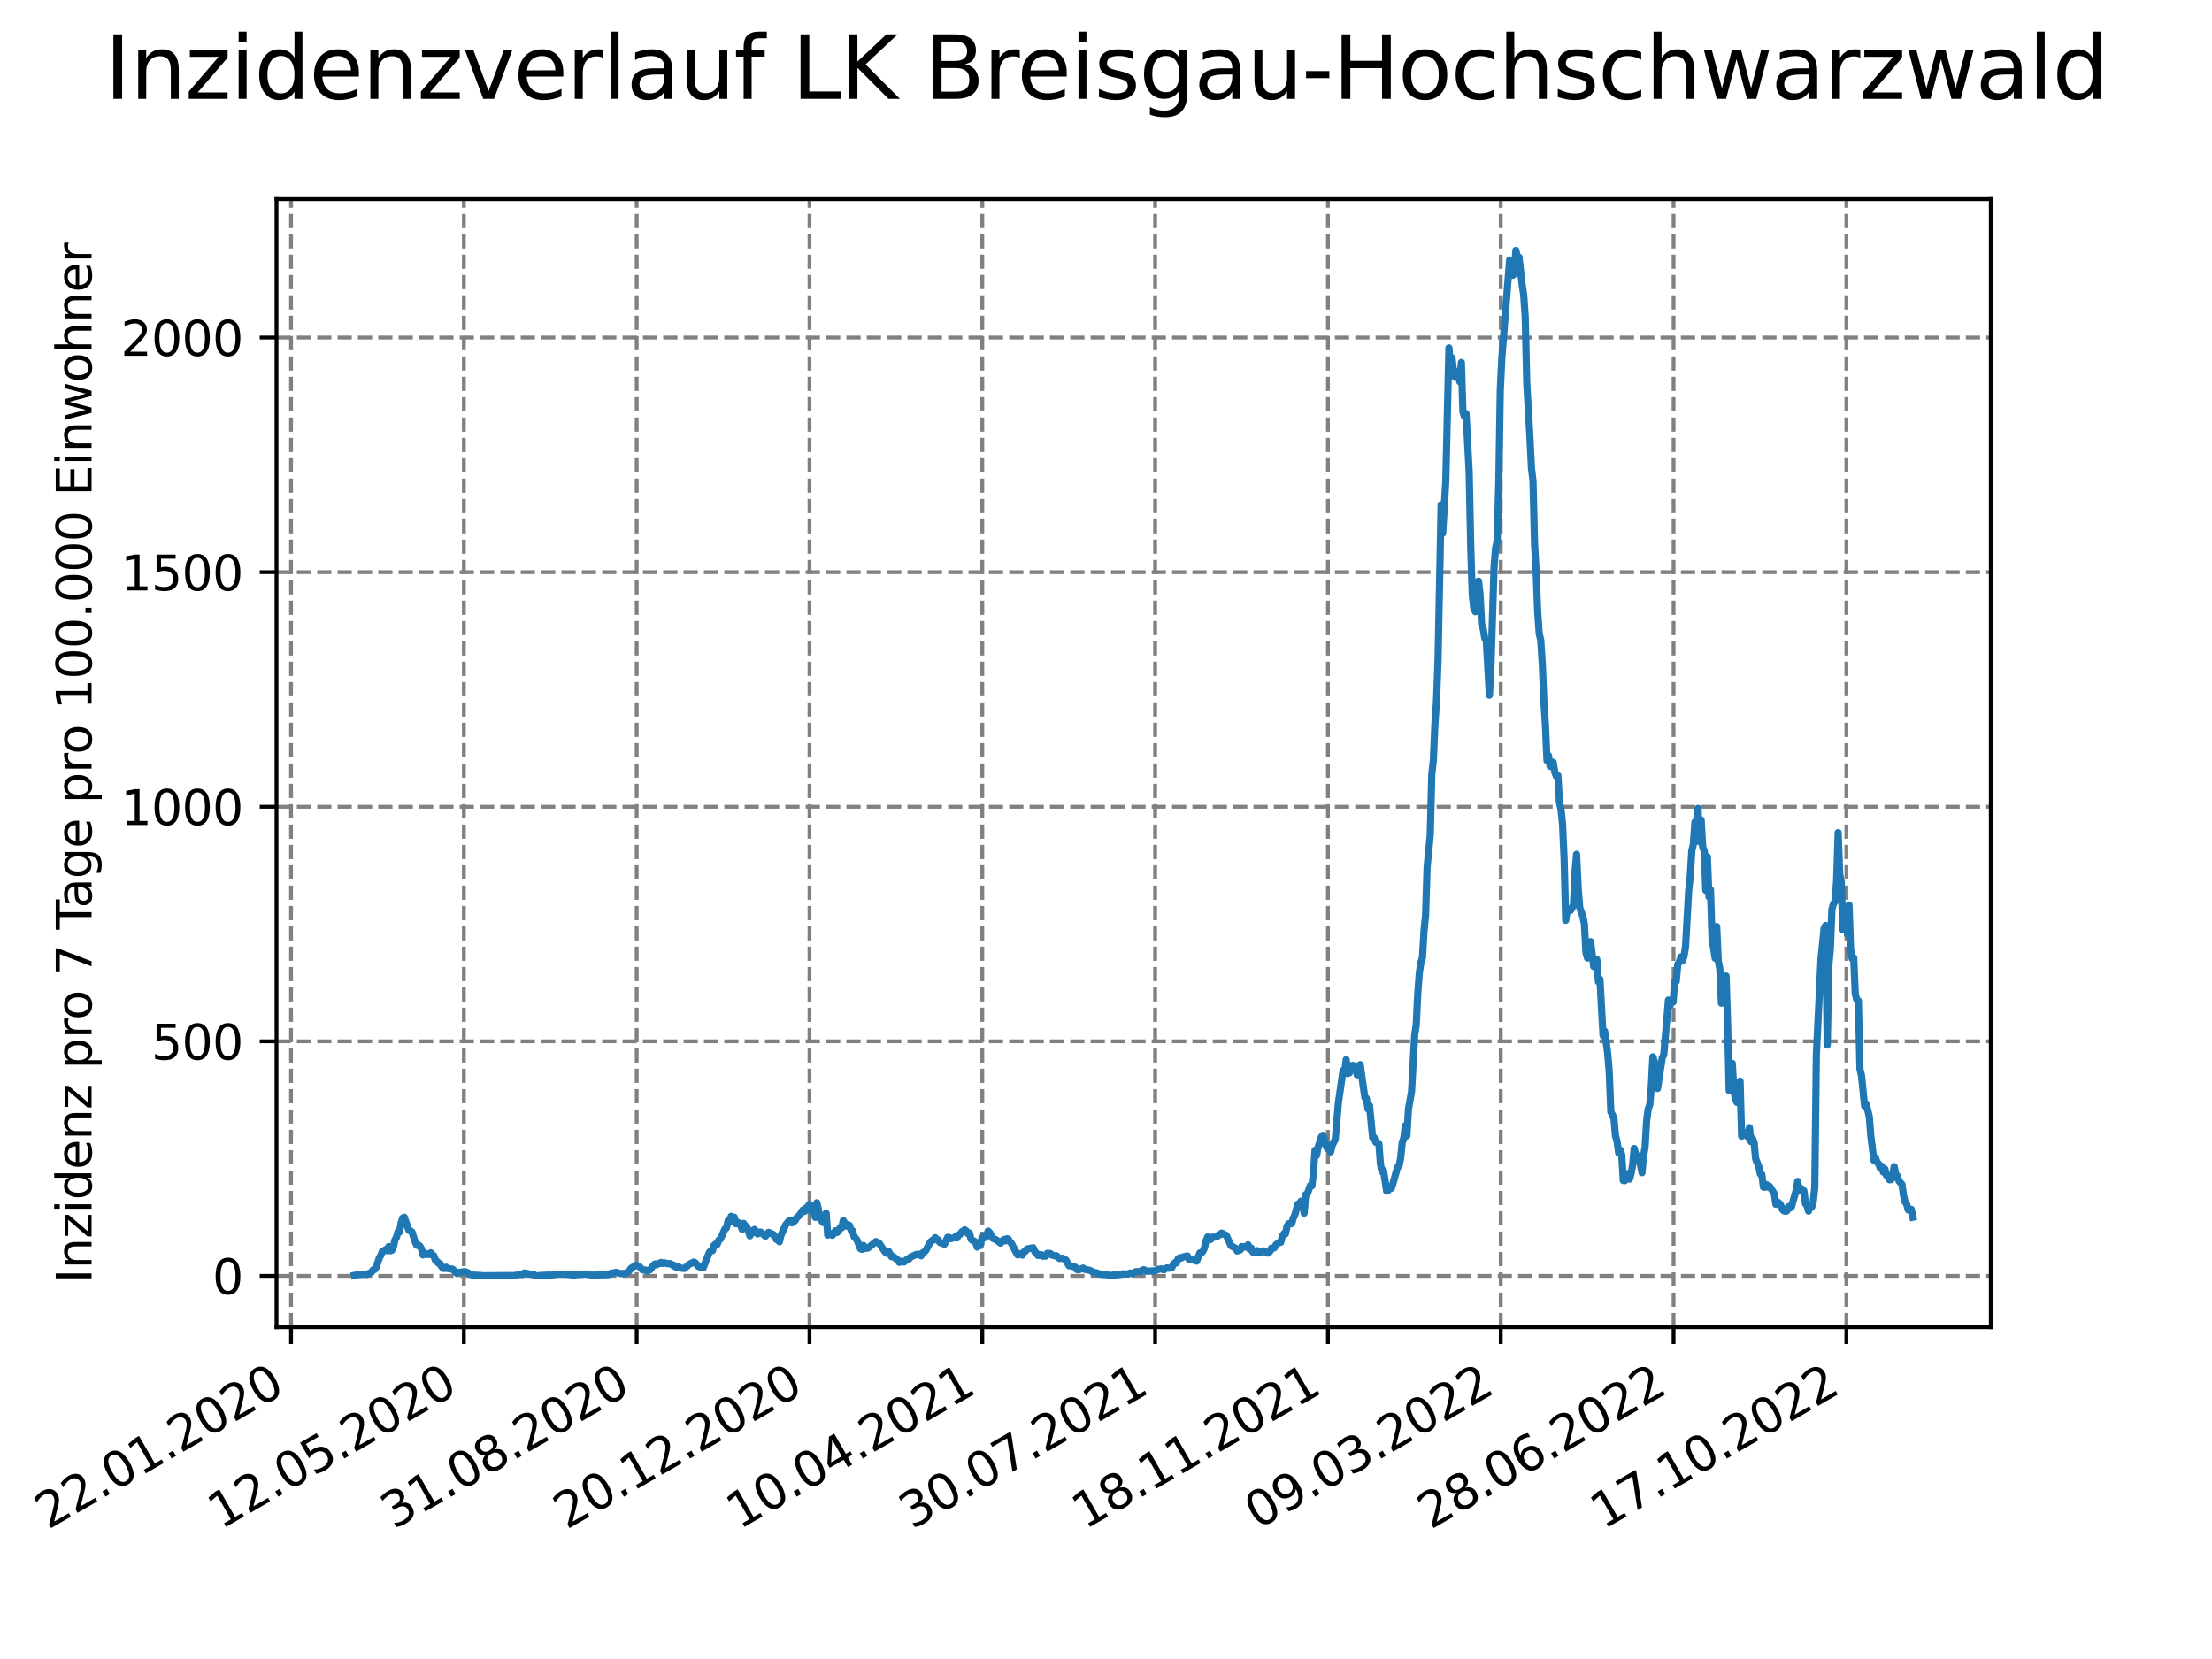 <?xml version="1.0" encoding="utf-8" standalone="no"?>
<!DOCTYPE svg PUBLIC "-//W3C//DTD SVG 1.1//EN"
  "http://www.w3.org/Graphics/SVG/1.1/DTD/svg11.dtd">
<svg xmlns:xlink="http://www.w3.org/1999/xlink" width="460.8pt" height="345.6pt" viewBox="0 0 460.8 345.6" xmlns="http://www.w3.org/2000/svg" version="1.1">
 <defs>
  <style type="text/css">*{stroke-linejoin: round; stroke-linecap: butt}</style>
 </defs>
 <g id="figure_1">
  <g id="patch_1">
   <path d="M 0 345.6 
L 460.8 345.6 
L 460.8 0 
L 0 0 
z
" style="fill: #ffffff"/>
  </g>
  <g id="axes_1">
   <g id="patch_2">
    <path d="M 57.6 276.48 
L 414.72 276.48 
L 414.72 41.472 
L 57.6 41.472 
z
" style="fill: #ffffff"/>
   </g>
   <g id="matplotlib.axis_1">
    <g id="xtick_1">
     <g id="line2d_1">
      <path d="M 60.63 276.48 
L 60.63 41.472 
" clip-path="url(#paac7cde1b1)" style="fill: none; stroke-dasharray: 2.96,1.28; stroke-dashoffset: 0; stroke: #808080; stroke-width: 0.8"/>
     </g>
     <g id="line2d_2">
      <defs>
       <path id="md570307e73" d="M 0 0 
L 0 3.5 
" style="stroke: #000000; stroke-width: 0.8"/>
      </defs>
      <g>
       <use xlink:href="#md570307e73" x="60.63" y="276.48" style="stroke: #000000; stroke-width: 0.8"/>
      </g>
     </g>
     <g id="text_1">
      <!-- 22.01.2020 -->
      <g transform="translate(10.005 318.689) rotate(-30) scale(0.1 -0.1)">
       <defs>
        <path id="DejaVuSans-32" d="M 1228 531 
L 3431 531 
L 3431 0 
L 469 0 
L 469 531 
Q 828 903 1448 1529 
Q 2069 2156 2228 2338 
Q 2531 2678 2651 2914 
Q 2772 3150 2772 3378 
Q 2772 3750 2511 3984 
Q 2250 4219 1831 4219 
Q 1534 4219 1204 4116 
Q 875 4013 500 3803 
L 500 4441 
Q 881 4594 1212 4672 
Q 1544 4750 1819 4750 
Q 2544 4750 2975 4387 
Q 3406 4025 3406 3419 
Q 3406 3131 3298 2873 
Q 3191 2616 2906 2266 
Q 2828 2175 2409 1742 
Q 1991 1309 1228 531 
z
" transform="scale(0.016)"/>
        <path id="DejaVuSans-2e" d="M 684 794 
L 1344 794 
L 1344 0 
L 684 0 
L 684 794 
z
" transform="scale(0.016)"/>
        <path id="DejaVuSans-30" d="M 2034 4250 
Q 1547 4250 1301 3770 
Q 1056 3291 1056 2328 
Q 1056 1369 1301 889 
Q 1547 409 2034 409 
Q 2525 409 2770 889 
Q 3016 1369 3016 2328 
Q 3016 3291 2770 3770 
Q 2525 4250 2034 4250 
z
M 2034 4750 
Q 2819 4750 3233 4129 
Q 3647 3509 3647 2328 
Q 3647 1150 3233 529 
Q 2819 -91 2034 -91 
Q 1250 -91 836 529 
Q 422 1150 422 2328 
Q 422 3509 836 4129 
Q 1250 4750 2034 4750 
z
" transform="scale(0.016)"/>
        <path id="DejaVuSans-31" d="M 794 531 
L 1825 531 
L 1825 4091 
L 703 3866 
L 703 4441 
L 1819 4666 
L 2450 4666 
L 2450 531 
L 3481 531 
L 3481 0 
L 794 0 
L 794 531 
z
" transform="scale(0.016)"/>
       </defs>
       <use xlink:href="#DejaVuSans-32"/>
       <use xlink:href="#DejaVuSans-32" x="63.623"/>
       <use xlink:href="#DejaVuSans-2e" x="127.246"/>
       <use xlink:href="#DejaVuSans-30" x="159.033"/>
       <use xlink:href="#DejaVuSans-31" x="222.656"/>
       <use xlink:href="#DejaVuSans-2e" x="286.279"/>
       <use xlink:href="#DejaVuSans-32" x="318.066"/>
       <use xlink:href="#DejaVuSans-30" x="381.689"/>
       <use xlink:href="#DejaVuSans-32" x="445.312"/>
       <use xlink:href="#DejaVuSans-30" x="508.936"/>
      </g>
     </g>
    </g>
    <g id="xtick_2">
     <g id="line2d_3">
      <path d="M 96.63 276.48 
L 96.63 41.472 
" clip-path="url(#paac7cde1b1)" style="fill: none; stroke-dasharray: 2.96,1.28; stroke-dashoffset: 0; stroke: #808080; stroke-width: 0.8"/>
     </g>
     <g id="line2d_4">
      <g>
       <use xlink:href="#md570307e73" x="96.63" y="276.48" style="stroke: #000000; stroke-width: 0.8"/>
      </g>
     </g>
     <g id="text_2">
      <!-- 12.05.2020 -->
      <g transform="translate(46.005 318.689) rotate(-30) scale(0.1 -0.1)">
       <defs>
        <path id="DejaVuSans-35" d="M 691 4666 
L 3169 4666 
L 3169 4134 
L 1269 4134 
L 1269 2991 
Q 1406 3038 1543 3061 
Q 1681 3084 1819 3084 
Q 2600 3084 3056 2656 
Q 3513 2228 3513 1497 
Q 3513 744 3044 326 
Q 2575 -91 1722 -91 
Q 1428 -91 1123 -41 
Q 819 9 494 109 
L 494 744 
Q 775 591 1075 516 
Q 1375 441 1709 441 
Q 2250 441 2565 725 
Q 2881 1009 2881 1497 
Q 2881 1984 2565 2268 
Q 2250 2553 1709 2553 
Q 1456 2553 1204 2497 
Q 953 2441 691 2322 
L 691 4666 
z
" transform="scale(0.016)"/>
       </defs>
       <use xlink:href="#DejaVuSans-31"/>
       <use xlink:href="#DejaVuSans-32" x="63.623"/>
       <use xlink:href="#DejaVuSans-2e" x="127.246"/>
       <use xlink:href="#DejaVuSans-30" x="159.033"/>
       <use xlink:href="#DejaVuSans-35" x="222.656"/>
       <use xlink:href="#DejaVuSans-2e" x="286.279"/>
       <use xlink:href="#DejaVuSans-32" x="318.066"/>
       <use xlink:href="#DejaVuSans-30" x="381.689"/>
       <use xlink:href="#DejaVuSans-32" x="445.312"/>
       <use xlink:href="#DejaVuSans-30" x="508.936"/>
      </g>
     </g>
    </g>
    <g id="xtick_3">
     <g id="line2d_5">
      <path d="M 132.631 276.48 
L 132.631 41.472 
" clip-path="url(#paac7cde1b1)" style="fill: none; stroke-dasharray: 2.96,1.28; stroke-dashoffset: 0; stroke: #808080; stroke-width: 0.8"/>
     </g>
     <g id="line2d_6">
      <g>
       <use xlink:href="#md570307e73" x="132.631" y="276.48" style="stroke: #000000; stroke-width: 0.8"/>
      </g>
     </g>
     <g id="text_3">
      <!-- 31.08.2020 -->
      <g transform="translate(82.006 318.689) rotate(-30) scale(0.1 -0.1)">
       <defs>
        <path id="DejaVuSans-33" d="M 2597 2516 
Q 3050 2419 3304 2112 
Q 3559 1806 3559 1356 
Q 3559 666 3084 287 
Q 2609 -91 1734 -91 
Q 1441 -91 1130 -33 
Q 819 25 488 141 
L 488 750 
Q 750 597 1062 519 
Q 1375 441 1716 441 
Q 2309 441 2620 675 
Q 2931 909 2931 1356 
Q 2931 1769 2642 2001 
Q 2353 2234 1838 2234 
L 1294 2234 
L 1294 2753 
L 1863 2753 
Q 2328 2753 2575 2939 
Q 2822 3125 2822 3475 
Q 2822 3834 2567 4026 
Q 2313 4219 1838 4219 
Q 1578 4219 1281 4162 
Q 984 4106 628 3988 
L 628 4550 
Q 988 4650 1302 4700 
Q 1616 4750 1894 4750 
Q 2613 4750 3031 4423 
Q 3450 4097 3450 3541 
Q 3450 3153 3228 2886 
Q 3006 2619 2597 2516 
z
" transform="scale(0.016)"/>
        <path id="DejaVuSans-38" d="M 2034 2216 
Q 1584 2216 1326 1975 
Q 1069 1734 1069 1313 
Q 1069 891 1326 650 
Q 1584 409 2034 409 
Q 2484 409 2743 651 
Q 3003 894 3003 1313 
Q 3003 1734 2745 1975 
Q 2488 2216 2034 2216 
z
M 1403 2484 
Q 997 2584 770 2862 
Q 544 3141 544 3541 
Q 544 4100 942 4425 
Q 1341 4750 2034 4750 
Q 2731 4750 3128 4425 
Q 3525 4100 3525 3541 
Q 3525 3141 3298 2862 
Q 3072 2584 2669 2484 
Q 3125 2378 3379 2068 
Q 3634 1759 3634 1313 
Q 3634 634 3220 271 
Q 2806 -91 2034 -91 
Q 1263 -91 848 271 
Q 434 634 434 1313 
Q 434 1759 690 2068 
Q 947 2378 1403 2484 
z
M 1172 3481 
Q 1172 3119 1398 2916 
Q 1625 2713 2034 2713 
Q 2441 2713 2670 2916 
Q 2900 3119 2900 3481 
Q 2900 3844 2670 4047 
Q 2441 4250 2034 4250 
Q 1625 4250 1398 4047 
Q 1172 3844 1172 3481 
z
" transform="scale(0.016)"/>
       </defs>
       <use xlink:href="#DejaVuSans-33"/>
       <use xlink:href="#DejaVuSans-31" x="63.623"/>
       <use xlink:href="#DejaVuSans-2e" x="127.246"/>
       <use xlink:href="#DejaVuSans-30" x="159.033"/>
       <use xlink:href="#DejaVuSans-38" x="222.656"/>
       <use xlink:href="#DejaVuSans-2e" x="286.279"/>
       <use xlink:href="#DejaVuSans-32" x="318.066"/>
       <use xlink:href="#DejaVuSans-30" x="381.689"/>
       <use xlink:href="#DejaVuSans-32" x="445.312"/>
       <use xlink:href="#DejaVuSans-30" x="508.936"/>
      </g>
     </g>
    </g>
    <g id="xtick_4">
     <g id="line2d_7">
      <path d="M 168.632 276.48 
L 168.632 41.472 
" clip-path="url(#paac7cde1b1)" style="fill: none; stroke-dasharray: 2.96,1.28; stroke-dashoffset: 0; stroke: #808080; stroke-width: 0.8"/>
     </g>
     <g id="line2d_8">
      <g>
       <use xlink:href="#md570307e73" x="168.632" y="276.48" style="stroke: #000000; stroke-width: 0.8"/>
      </g>
     </g>
     <g id="text_4">
      <!-- 20.12.2020 -->
      <g transform="translate(118.007 318.689) rotate(-30) scale(0.1 -0.1)">
       <use xlink:href="#DejaVuSans-32"/>
       <use xlink:href="#DejaVuSans-30" x="63.623"/>
       <use xlink:href="#DejaVuSans-2e" x="127.246"/>
       <use xlink:href="#DejaVuSans-31" x="159.033"/>
       <use xlink:href="#DejaVuSans-32" x="222.656"/>
       <use xlink:href="#DejaVuSans-2e" x="286.279"/>
       <use xlink:href="#DejaVuSans-32" x="318.066"/>
       <use xlink:href="#DejaVuSans-30" x="381.689"/>
       <use xlink:href="#DejaVuSans-32" x="445.312"/>
       <use xlink:href="#DejaVuSans-30" x="508.936"/>
      </g>
     </g>
    </g>
    <g id="xtick_5">
     <g id="line2d_9">
      <path d="M 204.632 276.48 
L 204.632 41.472 
" clip-path="url(#paac7cde1b1)" style="fill: none; stroke-dasharray: 2.96,1.28; stroke-dashoffset: 0; stroke: #808080; stroke-width: 0.8"/>
     </g>
     <g id="line2d_10">
      <g>
       <use xlink:href="#md570307e73" x="204.632" y="276.48" style="stroke: #000000; stroke-width: 0.8"/>
      </g>
     </g>
     <g id="text_5">
      <!-- 10.04.2021 -->
      <g transform="translate(154.007 318.689) rotate(-30) scale(0.1 -0.1)">
       <defs>
        <path id="DejaVuSans-34" d="M 2419 4116 
L 825 1625 
L 2419 1625 
L 2419 4116 
z
M 2253 4666 
L 3047 4666 
L 3047 1625 
L 3713 1625 
L 3713 1100 
L 3047 1100 
L 3047 0 
L 2419 0 
L 2419 1100 
L 313 1100 
L 313 1709 
L 2253 4666 
z
" transform="scale(0.016)"/>
       </defs>
       <use xlink:href="#DejaVuSans-31"/>
       <use xlink:href="#DejaVuSans-30" x="63.623"/>
       <use xlink:href="#DejaVuSans-2e" x="127.246"/>
       <use xlink:href="#DejaVuSans-30" x="159.033"/>
       <use xlink:href="#DejaVuSans-34" x="222.656"/>
       <use xlink:href="#DejaVuSans-2e" x="286.279"/>
       <use xlink:href="#DejaVuSans-32" x="318.066"/>
       <use xlink:href="#DejaVuSans-30" x="381.689"/>
       <use xlink:href="#DejaVuSans-32" x="445.312"/>
       <use xlink:href="#DejaVuSans-31" x="508.936"/>
      </g>
     </g>
    </g>
    <g id="xtick_6">
     <g id="line2d_11">
      <path d="M 240.633 276.48 
L 240.633 41.472 
" clip-path="url(#paac7cde1b1)" style="fill: none; stroke-dasharray: 2.96,1.28; stroke-dashoffset: 0; stroke: #808080; stroke-width: 0.8"/>
     </g>
     <g id="line2d_12">
      <g>
       <use xlink:href="#md570307e73" x="240.633" y="276.48" style="stroke: #000000; stroke-width: 0.8"/>
      </g>
     </g>
     <g id="text_6">
      <!-- 30.07.2021 -->
      <g transform="translate(190.008 318.689) rotate(-30) scale(0.1 -0.1)">
       <defs>
        <path id="DejaVuSans-37" d="M 525 4666 
L 3525 4666 
L 3525 4397 
L 1831 0 
L 1172 0 
L 2766 4134 
L 525 4134 
L 525 4666 
z
" transform="scale(0.016)"/>
       </defs>
       <use xlink:href="#DejaVuSans-33"/>
       <use xlink:href="#DejaVuSans-30" x="63.623"/>
       <use xlink:href="#DejaVuSans-2e" x="127.246"/>
       <use xlink:href="#DejaVuSans-30" x="159.033"/>
       <use xlink:href="#DejaVuSans-37" x="222.656"/>
       <use xlink:href="#DejaVuSans-2e" x="286.279"/>
       <use xlink:href="#DejaVuSans-32" x="318.066"/>
       <use xlink:href="#DejaVuSans-30" x="381.689"/>
       <use xlink:href="#DejaVuSans-32" x="445.312"/>
       <use xlink:href="#DejaVuSans-31" x="508.936"/>
      </g>
     </g>
    </g>
    <g id="xtick_7">
     <g id="line2d_13">
      <path d="M 276.634 276.48 
L 276.634 41.472 
" clip-path="url(#paac7cde1b1)" style="fill: none; stroke-dasharray: 2.96,1.28; stroke-dashoffset: 0; stroke: #808080; stroke-width: 0.8"/>
     </g>
     <g id="line2d_14">
      <g>
       <use xlink:href="#md570307e73" x="276.634" y="276.48" style="stroke: #000000; stroke-width: 0.8"/>
      </g>
     </g>
     <g id="text_7">
      <!-- 18.11.2021 -->
      <g transform="translate(226.008 318.689) rotate(-30) scale(0.1 -0.1)">
       <use xlink:href="#DejaVuSans-31"/>
       <use xlink:href="#DejaVuSans-38" x="63.623"/>
       <use xlink:href="#DejaVuSans-2e" x="127.246"/>
       <use xlink:href="#DejaVuSans-31" x="159.033"/>
       <use xlink:href="#DejaVuSans-31" x="222.656"/>
       <use xlink:href="#DejaVuSans-2e" x="286.279"/>
       <use xlink:href="#DejaVuSans-32" x="318.066"/>
       <use xlink:href="#DejaVuSans-30" x="381.689"/>
       <use xlink:href="#DejaVuSans-32" x="445.312"/>
       <use xlink:href="#DejaVuSans-31" x="508.936"/>
      </g>
     </g>
    </g>
    <g id="xtick_8">
     <g id="line2d_15">
      <path d="M 312.634 276.48 
L 312.634 41.472 
" clip-path="url(#paac7cde1b1)" style="fill: none; stroke-dasharray: 2.96,1.28; stroke-dashoffset: 0; stroke: #808080; stroke-width: 0.8"/>
     </g>
     <g id="line2d_16">
      <g>
       <use xlink:href="#md570307e73" x="312.634" y="276.48" style="stroke: #000000; stroke-width: 0.8"/>
      </g>
     </g>
     <g id="text_8">
      <!-- 09.03.2022 -->
      <g transform="translate(262.009 318.689) rotate(-30) scale(0.1 -0.1)">
       <defs>
        <path id="DejaVuSans-39" d="M 703 97 
L 703 672 
Q 941 559 1184 500 
Q 1428 441 1663 441 
Q 2288 441 2617 861 
Q 2947 1281 2994 2138 
Q 2813 1869 2534 1725 
Q 2256 1581 1919 1581 
Q 1219 1581 811 2004 
Q 403 2428 403 3163 
Q 403 3881 828 4315 
Q 1253 4750 1959 4750 
Q 2769 4750 3195 4129 
Q 3622 3509 3622 2328 
Q 3622 1225 3098 567 
Q 2575 -91 1691 -91 
Q 1453 -91 1209 -44 
Q 966 3 703 97 
z
M 1959 2075 
Q 2384 2075 2632 2365 
Q 2881 2656 2881 3163 
Q 2881 3666 2632 3958 
Q 2384 4250 1959 4250 
Q 1534 4250 1286 3958 
Q 1038 3666 1038 3163 
Q 1038 2656 1286 2365 
Q 1534 2075 1959 2075 
z
" transform="scale(0.016)"/>
       </defs>
       <use xlink:href="#DejaVuSans-30"/>
       <use xlink:href="#DejaVuSans-39" x="63.623"/>
       <use xlink:href="#DejaVuSans-2e" x="127.246"/>
       <use xlink:href="#DejaVuSans-30" x="159.033"/>
       <use xlink:href="#DejaVuSans-33" x="222.656"/>
       <use xlink:href="#DejaVuSans-2e" x="286.279"/>
       <use xlink:href="#DejaVuSans-32" x="318.066"/>
       <use xlink:href="#DejaVuSans-30" x="381.689"/>
       <use xlink:href="#DejaVuSans-32" x="445.312"/>
       <use xlink:href="#DejaVuSans-32" x="508.936"/>
      </g>
     </g>
    </g>
    <g id="xtick_9">
     <g id="line2d_17">
      <path d="M 348.635 276.48 
L 348.635 41.472 
" clip-path="url(#paac7cde1b1)" style="fill: none; stroke-dasharray: 2.96,1.28; stroke-dashoffset: 0; stroke: #808080; stroke-width: 0.8"/>
     </g>
     <g id="line2d_18">
      <g>
       <use xlink:href="#md570307e73" x="348.635" y="276.48" style="stroke: #000000; stroke-width: 0.8"/>
      </g>
     </g>
     <g id="text_9">
      <!-- 28.06.2022 -->
      <g transform="translate(298.01 318.689) rotate(-30) scale(0.1 -0.1)">
       <defs>
        <path id="DejaVuSans-36" d="M 2113 2584 
Q 1688 2584 1439 2293 
Q 1191 2003 1191 1497 
Q 1191 994 1439 701 
Q 1688 409 2113 409 
Q 2538 409 2786 701 
Q 3034 994 3034 1497 
Q 3034 2003 2786 2293 
Q 2538 2584 2113 2584 
z
M 3366 4563 
L 3366 3988 
Q 3128 4100 2886 4159 
Q 2644 4219 2406 4219 
Q 1781 4219 1451 3797 
Q 1122 3375 1075 2522 
Q 1259 2794 1537 2939 
Q 1816 3084 2150 3084 
Q 2853 3084 3261 2657 
Q 3669 2231 3669 1497 
Q 3669 778 3244 343 
Q 2819 -91 2113 -91 
Q 1303 -91 875 529 
Q 447 1150 447 2328 
Q 447 3434 972 4092 
Q 1497 4750 2381 4750 
Q 2619 4750 2861 4703 
Q 3103 4656 3366 4563 
z
" transform="scale(0.016)"/>
       </defs>
       <use xlink:href="#DejaVuSans-32"/>
       <use xlink:href="#DejaVuSans-38" x="63.623"/>
       <use xlink:href="#DejaVuSans-2e" x="127.246"/>
       <use xlink:href="#DejaVuSans-30" x="159.033"/>
       <use xlink:href="#DejaVuSans-36" x="222.656"/>
       <use xlink:href="#DejaVuSans-2e" x="286.279"/>
       <use xlink:href="#DejaVuSans-32" x="318.066"/>
       <use xlink:href="#DejaVuSans-30" x="381.689"/>
       <use xlink:href="#DejaVuSans-32" x="445.312"/>
       <use xlink:href="#DejaVuSans-32" x="508.936"/>
      </g>
     </g>
    </g>
    <g id="xtick_10">
     <g id="line2d_19">
      <path d="M 384.636 276.48 
L 384.636 41.472 
" clip-path="url(#paac7cde1b1)" style="fill: none; stroke-dasharray: 2.96,1.28; stroke-dashoffset: 0; stroke: #808080; stroke-width: 0.8"/>
     </g>
     <g id="line2d_20">
      <g>
       <use xlink:href="#md570307e73" x="384.636" y="276.48" style="stroke: #000000; stroke-width: 0.8"/>
      </g>
     </g>
     <g id="text_10">
      <!-- 17.10.2022 -->
      <g transform="translate(334.01 318.689) rotate(-30) scale(0.1 -0.1)">
       <use xlink:href="#DejaVuSans-31"/>
       <use xlink:href="#DejaVuSans-37" x="63.623"/>
       <use xlink:href="#DejaVuSans-2e" x="127.246"/>
       <use xlink:href="#DejaVuSans-31" x="159.033"/>
       <use xlink:href="#DejaVuSans-30" x="222.656"/>
       <use xlink:href="#DejaVuSans-2e" x="286.279"/>
       <use xlink:href="#DejaVuSans-32" x="318.066"/>
       <use xlink:href="#DejaVuSans-30" x="381.689"/>
       <use xlink:href="#DejaVuSans-32" x="445.312"/>
       <use xlink:href="#DejaVuSans-32" x="508.936"/>
      </g>
     </g>
    </g>
   </g>
   <g id="matplotlib.axis_2">
    <g id="ytick_1">
     <g id="line2d_21">
      <path d="M 57.6 265.798 
L 414.72 265.798 
" clip-path="url(#paac7cde1b1)" style="fill: none; stroke-dasharray: 2.96,1.28; stroke-dashoffset: 0; stroke: #808080; stroke-width: 0.8"/>
     </g>
     <g id="line2d_22">
      <defs>
       <path id="mf0ad1d42e8" d="M 0 0 
L -3.5 0 
" style="stroke: #000000; stroke-width: 0.8"/>
      </defs>
      <g>
       <use xlink:href="#mf0ad1d42e8" x="57.6" y="265.798" style="stroke: #000000; stroke-width: 0.8"/>
      </g>
     </g>
     <g id="text_11">
      <!-- 0 -->
      <g transform="translate(44.237 269.597) scale(0.1 -0.1)">
       <use xlink:href="#DejaVuSans-30"/>
      </g>
     </g>
    </g>
    <g id="ytick_2">
     <g id="line2d_23">
      <path d="M 57.6 216.929 
L 414.72 216.929 
" clip-path="url(#paac7cde1b1)" style="fill: none; stroke-dasharray: 2.96,1.28; stroke-dashoffset: 0; stroke: #808080; stroke-width: 0.8"/>
     </g>
     <g id="line2d_24">
      <g>
       <use xlink:href="#mf0ad1d42e8" x="57.6" y="216.929" style="stroke: #000000; stroke-width: 0.8"/>
      </g>
     </g>
     <g id="text_12">
      <!-- 500 -->
      <g transform="translate(31.512 220.728) scale(0.1 -0.1)">
       <use xlink:href="#DejaVuSans-35"/>
       <use xlink:href="#DejaVuSans-30" x="63.623"/>
       <use xlink:href="#DejaVuSans-30" x="127.246"/>
      </g>
     </g>
    </g>
    <g id="ytick_3">
     <g id="line2d_25">
      <path d="M 57.6 168.06 
L 414.72 168.06 
" clip-path="url(#paac7cde1b1)" style="fill: none; stroke-dasharray: 2.96,1.28; stroke-dashoffset: 0; stroke: #808080; stroke-width: 0.8"/>
     </g>
     <g id="line2d_26">
      <g>
       <use xlink:href="#mf0ad1d42e8" x="57.6" y="168.06" style="stroke: #000000; stroke-width: 0.8"/>
      </g>
     </g>
     <g id="text_13">
      <!-- 1000 -->
      <g transform="translate(25.15 171.859) scale(0.1 -0.1)">
       <use xlink:href="#DejaVuSans-31"/>
       <use xlink:href="#DejaVuSans-30" x="63.623"/>
       <use xlink:href="#DejaVuSans-30" x="127.246"/>
       <use xlink:href="#DejaVuSans-30" x="190.869"/>
      </g>
     </g>
    </g>
    <g id="ytick_4">
     <g id="line2d_27">
      <path d="M 57.6 119.191 
L 414.72 119.191 
" clip-path="url(#paac7cde1b1)" style="fill: none; stroke-dasharray: 2.96,1.28; stroke-dashoffset: 0; stroke: #808080; stroke-width: 0.8"/>
     </g>
     <g id="line2d_28">
      <g>
       <use xlink:href="#mf0ad1d42e8" x="57.6" y="119.191" style="stroke: #000000; stroke-width: 0.8"/>
      </g>
     </g>
     <g id="text_14">
      <!-- 1500 -->
      <g transform="translate(25.15 122.99) scale(0.1 -0.1)">
       <use xlink:href="#DejaVuSans-31"/>
       <use xlink:href="#DejaVuSans-35" x="63.623"/>
       <use xlink:href="#DejaVuSans-30" x="127.246"/>
       <use xlink:href="#DejaVuSans-30" x="190.869"/>
      </g>
     </g>
    </g>
    <g id="ytick_5">
     <g id="line2d_29">
      <path d="M 57.6 70.322 
L 414.72 70.322 
" clip-path="url(#paac7cde1b1)" style="fill: none; stroke-dasharray: 2.96,1.28; stroke-dashoffset: 0; stroke: #808080; stroke-width: 0.8"/>
     </g>
     <g id="line2d_30">
      <g>
       <use xlink:href="#mf0ad1d42e8" x="57.6" y="70.322" style="stroke: #000000; stroke-width: 0.8"/>
      </g>
     </g>
     <g id="text_15">
      <!-- 2000 -->
      <g transform="translate(25.15 74.121) scale(0.1 -0.1)">
       <use xlink:href="#DejaVuSans-32"/>
       <use xlink:href="#DejaVuSans-30" x="63.623"/>
       <use xlink:href="#DejaVuSans-30" x="127.246"/>
       <use xlink:href="#DejaVuSans-30" x="190.869"/>
      </g>
     </g>
    </g>
    <g id="text_16">
     <!-- Inzidenz pro 7 Tage pro 100.000 Einwohner -->
     <g transform="translate(19.07 267.301) rotate(-90) scale(0.1 -0.1)">
      <defs>
       <path id="DejaVuSans-49" d="M 628 4666 
L 1259 4666 
L 1259 0 
L 628 0 
L 628 4666 
z
" transform="scale(0.016)"/>
       <path id="DejaVuSans-6e" d="M 3513 2113 
L 3513 0 
L 2938 0 
L 2938 2094 
Q 2938 2591 2744 2837 
Q 2550 3084 2163 3084 
Q 1697 3084 1428 2787 
Q 1159 2491 1159 1978 
L 1159 0 
L 581 0 
L 581 3500 
L 1159 3500 
L 1159 2956 
Q 1366 3272 1645 3428 
Q 1925 3584 2291 3584 
Q 2894 3584 3203 3211 
Q 3513 2838 3513 2113 
z
" transform="scale(0.016)"/>
       <path id="DejaVuSans-7a" d="M 353 3500 
L 3084 3500 
L 3084 2975 
L 922 459 
L 3084 459 
L 3084 0 
L 275 0 
L 275 525 
L 2438 3041 
L 353 3041 
L 353 3500 
z
" transform="scale(0.016)"/>
       <path id="DejaVuSans-69" d="M 603 3500 
L 1178 3500 
L 1178 0 
L 603 0 
L 603 3500 
z
M 603 4863 
L 1178 4863 
L 1178 4134 
L 603 4134 
L 603 4863 
z
" transform="scale(0.016)"/>
       <path id="DejaVuSans-64" d="M 2906 2969 
L 2906 4863 
L 3481 4863 
L 3481 0 
L 2906 0 
L 2906 525 
Q 2725 213 2448 61 
Q 2172 -91 1784 -91 
Q 1150 -91 751 415 
Q 353 922 353 1747 
Q 353 2572 751 3078 
Q 1150 3584 1784 3584 
Q 2172 3584 2448 3432 
Q 2725 3281 2906 2969 
z
M 947 1747 
Q 947 1113 1208 752 
Q 1469 391 1925 391 
Q 2381 391 2643 752 
Q 2906 1113 2906 1747 
Q 2906 2381 2643 2742 
Q 2381 3103 1925 3103 
Q 1469 3103 1208 2742 
Q 947 2381 947 1747 
z
" transform="scale(0.016)"/>
       <path id="DejaVuSans-65" d="M 3597 1894 
L 3597 1613 
L 953 1613 
Q 991 1019 1311 708 
Q 1631 397 2203 397 
Q 2534 397 2845 478 
Q 3156 559 3463 722 
L 3463 178 
Q 3153 47 2828 -22 
Q 2503 -91 2169 -91 
Q 1331 -91 842 396 
Q 353 884 353 1716 
Q 353 2575 817 3079 
Q 1281 3584 2069 3584 
Q 2775 3584 3186 3129 
Q 3597 2675 3597 1894 
z
M 3022 2063 
Q 3016 2534 2758 2815 
Q 2500 3097 2075 3097 
Q 1594 3097 1305 2825 
Q 1016 2553 972 2059 
L 3022 2063 
z
" transform="scale(0.016)"/>
       <path id="DejaVuSans-20" transform="scale(0.016)"/>
       <path id="DejaVuSans-70" d="M 1159 525 
L 1159 -1331 
L 581 -1331 
L 581 3500 
L 1159 3500 
L 1159 2969 
Q 1341 3281 1617 3432 
Q 1894 3584 2278 3584 
Q 2916 3584 3314 3078 
Q 3713 2572 3713 1747 
Q 3713 922 3314 415 
Q 2916 -91 2278 -91 
Q 1894 -91 1617 61 
Q 1341 213 1159 525 
z
M 3116 1747 
Q 3116 2381 2855 2742 
Q 2594 3103 2138 3103 
Q 1681 3103 1420 2742 
Q 1159 2381 1159 1747 
Q 1159 1113 1420 752 
Q 1681 391 2138 391 
Q 2594 391 2855 752 
Q 3116 1113 3116 1747 
z
" transform="scale(0.016)"/>
       <path id="DejaVuSans-72" d="M 2631 2963 
Q 2534 3019 2420 3045 
Q 2306 3072 2169 3072 
Q 1681 3072 1420 2755 
Q 1159 2438 1159 1844 
L 1159 0 
L 581 0 
L 581 3500 
L 1159 3500 
L 1159 2956 
Q 1341 3275 1631 3429 
Q 1922 3584 2338 3584 
Q 2397 3584 2469 3576 
Q 2541 3569 2628 3553 
L 2631 2963 
z
" transform="scale(0.016)"/>
       <path id="DejaVuSans-6f" d="M 1959 3097 
Q 1497 3097 1228 2736 
Q 959 2375 959 1747 
Q 959 1119 1226 758 
Q 1494 397 1959 397 
Q 2419 397 2687 759 
Q 2956 1122 2956 1747 
Q 2956 2369 2687 2733 
Q 2419 3097 1959 3097 
z
M 1959 3584 
Q 2709 3584 3137 3096 
Q 3566 2609 3566 1747 
Q 3566 888 3137 398 
Q 2709 -91 1959 -91 
Q 1206 -91 779 398 
Q 353 888 353 1747 
Q 353 2609 779 3096 
Q 1206 3584 1959 3584 
z
" transform="scale(0.016)"/>
       <path id="DejaVuSans-54" d="M -19 4666 
L 3928 4666 
L 3928 4134 
L 2272 4134 
L 2272 0 
L 1638 0 
L 1638 4134 
L -19 4134 
L -19 4666 
z
" transform="scale(0.016)"/>
       <path id="DejaVuSans-61" d="M 2194 1759 
Q 1497 1759 1228 1600 
Q 959 1441 959 1056 
Q 959 750 1161 570 
Q 1363 391 1709 391 
Q 2188 391 2477 730 
Q 2766 1069 2766 1631 
L 2766 1759 
L 2194 1759 
z
M 3341 1997 
L 3341 0 
L 2766 0 
L 2766 531 
Q 2569 213 2275 61 
Q 1981 -91 1556 -91 
Q 1019 -91 701 211 
Q 384 513 384 1019 
Q 384 1609 779 1909 
Q 1175 2209 1959 2209 
L 2766 2209 
L 2766 2266 
Q 2766 2663 2505 2880 
Q 2244 3097 1772 3097 
Q 1472 3097 1187 3025 
Q 903 2953 641 2809 
L 641 3341 
Q 956 3463 1253 3523 
Q 1550 3584 1831 3584 
Q 2591 3584 2966 3190 
Q 3341 2797 3341 1997 
z
" transform="scale(0.016)"/>
       <path id="DejaVuSans-67" d="M 2906 1791 
Q 2906 2416 2648 2759 
Q 2391 3103 1925 3103 
Q 1463 3103 1205 2759 
Q 947 2416 947 1791 
Q 947 1169 1205 825 
Q 1463 481 1925 481 
Q 2391 481 2648 825 
Q 2906 1169 2906 1791 
z
M 3481 434 
Q 3481 -459 3084 -895 
Q 2688 -1331 1869 -1331 
Q 1566 -1331 1297 -1286 
Q 1028 -1241 775 -1147 
L 775 -588 
Q 1028 -725 1275 -790 
Q 1522 -856 1778 -856 
Q 2344 -856 2625 -561 
Q 2906 -266 2906 331 
L 2906 616 
Q 2728 306 2450 153 
Q 2172 0 1784 0 
Q 1141 0 747 490 
Q 353 981 353 1791 
Q 353 2603 747 3093 
Q 1141 3584 1784 3584 
Q 2172 3584 2450 3431 
Q 2728 3278 2906 2969 
L 2906 3500 
L 3481 3500 
L 3481 434 
z
" transform="scale(0.016)"/>
       <path id="DejaVuSans-45" d="M 628 4666 
L 3578 4666 
L 3578 4134 
L 1259 4134 
L 1259 2753 
L 3481 2753 
L 3481 2222 
L 1259 2222 
L 1259 531 
L 3634 531 
L 3634 0 
L 628 0 
L 628 4666 
z
" transform="scale(0.016)"/>
       <path id="DejaVuSans-77" d="M 269 3500 
L 844 3500 
L 1563 769 
L 2278 3500 
L 2956 3500 
L 3675 769 
L 4391 3500 
L 4966 3500 
L 4050 0 
L 3372 0 
L 2619 2869 
L 1863 0 
L 1184 0 
L 269 3500 
z
" transform="scale(0.016)"/>
       <path id="DejaVuSans-68" d="M 3513 2113 
L 3513 0 
L 2938 0 
L 2938 2094 
Q 2938 2591 2744 2837 
Q 2550 3084 2163 3084 
Q 1697 3084 1428 2787 
Q 1159 2491 1159 1978 
L 1159 0 
L 581 0 
L 581 4863 
L 1159 4863 
L 1159 2956 
Q 1366 3272 1645 3428 
Q 1925 3584 2291 3584 
Q 2894 3584 3203 3211 
Q 3513 2838 3513 2113 
z
" transform="scale(0.016)"/>
      </defs>
      <use xlink:href="#DejaVuSans-49"/>
      <use xlink:href="#DejaVuSans-6e" x="29.492"/>
      <use xlink:href="#DejaVuSans-7a" x="92.871"/>
      <use xlink:href="#DejaVuSans-69" x="145.361"/>
      <use xlink:href="#DejaVuSans-64" x="173.145"/>
      <use xlink:href="#DejaVuSans-65" x="236.621"/>
      <use xlink:href="#DejaVuSans-6e" x="298.145"/>
      <use xlink:href="#DejaVuSans-7a" x="361.523"/>
      <use xlink:href="#DejaVuSans-20" x="414.014"/>
      <use xlink:href="#DejaVuSans-70" x="445.801"/>
      <use xlink:href="#DejaVuSans-72" x="509.277"/>
      <use xlink:href="#DejaVuSans-6f" x="548.141"/>
      <use xlink:href="#DejaVuSans-20" x="609.322"/>
      <use xlink:href="#DejaVuSans-37" x="641.109"/>
      <use xlink:href="#DejaVuSans-20" x="704.732"/>
      <use xlink:href="#DejaVuSans-54" x="736.52"/>
      <use xlink:href="#DejaVuSans-61" x="781.104"/>
      <use xlink:href="#DejaVuSans-67" x="842.383"/>
      <use xlink:href="#DejaVuSans-65" x="905.859"/>
      <use xlink:href="#DejaVuSans-20" x="967.383"/>
      <use xlink:href="#DejaVuSans-70" x="999.17"/>
      <use xlink:href="#DejaVuSans-72" x="1062.646"/>
      <use xlink:href="#DejaVuSans-6f" x="1101.51"/>
      <use xlink:href="#DejaVuSans-20" x="1162.691"/>
      <use xlink:href="#DejaVuSans-31" x="1194.479"/>
      <use xlink:href="#DejaVuSans-30" x="1258.102"/>
      <use xlink:href="#DejaVuSans-30" x="1321.725"/>
      <use xlink:href="#DejaVuSans-2e" x="1385.348"/>
      <use xlink:href="#DejaVuSans-30" x="1417.135"/>
      <use xlink:href="#DejaVuSans-30" x="1480.758"/>
      <use xlink:href="#DejaVuSans-30" x="1544.381"/>
      <use xlink:href="#DejaVuSans-20" x="1608.004"/>
      <use xlink:href="#DejaVuSans-45" x="1639.791"/>
      <use xlink:href="#DejaVuSans-69" x="1702.975"/>
      <use xlink:href="#DejaVuSans-6e" x="1730.758"/>
      <use xlink:href="#DejaVuSans-77" x="1794.137"/>
      <use xlink:href="#DejaVuSans-6f" x="1875.924"/>
      <use xlink:href="#DejaVuSans-68" x="1937.105"/>
      <use xlink:href="#DejaVuSans-6e" x="2000.484"/>
      <use xlink:href="#DejaVuSans-65" x="2063.863"/>
      <use xlink:href="#DejaVuSans-72" x="2125.387"/>
     </g>
    </g>
   </g>
   <g id="line2d_31">
    <path d="M 73.833 265.687 
L 74.481 265.538 
L 76.103 265.427 
L 76.427 265.501 
L 77.076 265.167 
L 77.4 265.019 
L 77.725 264.537 
L 78.049 264.463 
L 78.373 264.018 
L 79.022 262.016 
L 79.346 261.497 
L 79.671 260.644 
L 79.995 260.607 
L 80.319 260.31 
L 80.644 260.533 
L 80.968 259.68 
L 81.292 260.57 
L 81.617 260.459 
L 81.941 259.828 
L 82.265 258.308 
L 82.59 257.752 
L 82.914 256.565 
L 83.238 256.64 
L 83.563 254.711 
L 83.887 253.747 
L 84.211 253.562 
L 85.184 256.306 
L 85.509 256.417 
L 85.833 256.677 
L 86.482 258.716 
L 86.806 259.42 
L 87.13 259.346 
L 87.455 259.569 
L 87.779 260.125 
L 88.103 261.423 
L 88.428 260.978 
L 88.752 261.348 
L 89.076 261.237 
L 89.401 261.348 
L 89.725 260.978 
L 90.049 261.386 
L 90.374 261.608 
L 90.698 262.535 
L 91.022 262.757 
L 91.347 263.165 
L 91.671 263.239 
L 91.995 263.87 
L 92.32 264.241 
L 92.644 264.241 
L 92.968 263.981 
L 93.293 264.278 
L 94.266 264.389 
L 95.239 265.316 
L 95.563 265.056 
L 96.86 264.908 
L 97.509 265.167 
L 97.833 265.464 
L 98.482 265.612 
L 100.752 265.761 
L 107.239 265.724 
L 108.212 265.501 
L 108.86 265.501 
L 109.185 265.205 
L 109.509 265.205 
L 110.482 265.464 
L 111.131 265.464 
L 111.455 265.798 
L 112.428 265.724 
L 114.374 265.612 
L 114.698 265.687 
L 115.347 265.538 
L 116.32 265.464 
L 117.617 265.427 
L 119.563 265.612 
L 120.212 265.538 
L 121.509 265.464 
L 121.834 265.39 
L 123.455 265.65 
L 125.077 265.575 
L 126.699 265.538 
L 127.023 265.316 
L 128.32 265.056 
L 129.293 265.316 
L 129.942 265.279 
L 130.266 265.279 
L 130.915 264.908 
L 131.564 264.129 
L 132.536 263.573 
L 133.185 263.833 
L 133.834 264.537 
L 134.482 264.574 
L 134.807 264.797 
L 135.455 264.5 
L 136.104 263.61 
L 136.428 263.314 
L 136.753 263.499 
L 137.077 263.202 
L 137.401 263.239 
L 137.726 262.98 
L 138.05 263.202 
L 138.374 263.054 
L 139.023 263.239 
L 139.672 263.239 
L 139.996 263.499 
L 140.32 263.536 
L 140.645 263.87 
L 140.969 264.018 
L 141.293 263.907 
L 141.942 264.203 
L 142.591 264.241 
L 143.564 263.388 
L 144.537 262.906 
L 144.861 263.091 
L 145.51 263.833 
L 146.483 264.129 
L 147.78 260.866 
L 148.104 260.57 
L 148.429 260.533 
L 148.753 259.42 
L 149.077 259.161 
L 149.402 259.235 
L 149.726 258.345 
L 150.05 258.16 
L 151.023 256.009 
L 151.348 255.787 
L 151.672 254.304 
L 151.996 254.378 
L 152.321 253.377 
L 152.645 254.415 
L 152.969 253.562 
L 153.294 254.934 
L 153.618 254.637 
L 153.942 254.749 
L 154.267 255.194 
L 154.591 256.083 
L 154.915 254.86 
L 155.24 255.379 
L 155.564 255.564 
L 156.213 257.455 
L 156.537 256.714 
L 156.861 256.306 
L 157.186 256.12 
L 157.51 256.825 
L 157.834 257.047 
L 158.159 256.677 
L 158.483 256.677 
L 159.456 257.529 
L 160.105 256.714 
L 161.078 257.159 
L 161.726 258.197 
L 162.051 258.308 
L 162.375 258.679 
L 162.699 257.307 
L 163.672 255.156 
L 164.321 254.378 
L 164.645 254.192 
L 164.97 254.749 
L 165.618 254.304 
L 165.943 253.71 
L 166.591 253.117 
L 167.24 252.079 
L 167.564 252.376 
L 167.888 251.634 
L 168.213 252.005 
L 168.537 250.93 
L 169.186 251.337 
L 169.834 253.599 
L 170.159 250.559 
L 170.483 251.931 
L 170.807 253.859 
L 171.456 254.674 
L 171.78 254.007 
L 172.105 252.746 
L 172.429 257.307 
L 172.753 256.862 
L 173.402 257.344 
L 174.051 256.38 
L 174.375 256.751 
L 174.699 256.454 
L 175.024 255.713 
L 175.348 255.787 
L 175.672 254.267 
L 176.321 255.416 
L 176.645 255.119 
L 176.97 255.305 
L 177.294 256.306 
L 177.618 256.417 
L 177.943 257.678 
L 178.267 257.974 
L 178.591 258.456 
L 179.24 260.125 
L 179.564 260.273 
L 179.889 259.457 
L 180.213 260.088 
L 180.862 259.977 
L 182.483 258.642 
L 183.132 258.975 
L 184.429 260.866 
L 184.754 261.089 
L 185.078 260.644 
L 185.727 261.793 
L 186.051 261.756 
L 187.024 262.498 
L 187.348 262.98 
L 187.673 262.757 
L 188.321 262.906 
L 188.97 262.35 
L 189.294 262.35 
L 189.619 261.905 
L 190.592 261.46 
L 190.916 261.311 
L 191.565 261.274 
L 191.889 261.608 
L 192.213 260.978 
L 192.538 260.829 
L 192.862 260.496 
L 193.835 258.716 
L 194.159 258.419 
L 194.484 258.345 
L 194.808 257.826 
L 195.132 258.197 
L 195.457 258.308 
L 195.781 258.827 
L 196.754 259.198 
L 197.403 257.752 
L 197.727 257.789 
L 198.051 258.049 
L 198.7 257.863 
L 199.024 257.641 
L 199.349 257.9 
L 199.673 257.27 
L 199.997 257.159 
L 200.322 256.64 
L 200.97 256.195 
L 201.295 256.417 
L 201.619 256.973 
L 201.943 256.862 
L 202.267 258.123 
L 202.592 258.419 
L 202.916 258.531 
L 203.24 258.79 
L 203.565 259.791 
L 203.889 258.938 
L 204.213 259.495 
L 204.538 257.937 
L 204.862 257.529 
L 205.186 257.826 
L 205.511 257.529 
L 205.835 256.454 
L 206.159 256.751 
L 206.808 257.974 
L 207.457 258.234 
L 208.43 258.975 
L 209.078 258.234 
L 209.403 258.493 
L 209.727 258.049 
L 210.051 258.123 
L 210.376 258.679 
L 210.7 259.013 
L 211.673 260.904 
L 211.997 261.423 
L 212.322 261.163 
L 212.97 261.46 
L 213.295 260.792 
L 213.619 260.644 
L 213.943 260.199 
L 215.241 259.939 
L 215.565 260.755 
L 215.889 261.015 
L 216.214 261.534 
L 216.538 261.534 
L 216.862 261.348 
L 217.187 261.682 
L 217.835 261.682 
L 218.16 261.089 
L 218.808 261.126 
L 219.133 261.46 
L 219.781 261.608 
L 220.106 261.608 
L 220.43 261.979 
L 220.754 262.164 
L 221.403 262.127 
L 222.052 262.498 
L 222.7 263.684 
L 223.025 263.684 
L 223.998 263.981 
L 224.322 264.463 
L 224.646 264.537 
L 225.295 264.315 
L 225.619 264.166 
L 225.944 264.426 
L 226.917 264.611 
L 227.241 264.723 
L 227.89 265.13 
L 228.214 265.093 
L 229.187 265.427 
L 229.836 265.501 
L 230.484 265.538 
L 231.133 265.724 
L 232.106 265.612 
L 232.755 265.575 
L 234.052 265.353 
L 235.025 265.427 
L 235.349 265.205 
L 235.998 265.279 
L 236.646 264.908 
L 237.619 264.908 
L 237.944 264.611 
L 238.268 264.5 
L 238.917 264.834 
L 240.214 264.76 
L 240.538 264.797 
L 241.187 264.426 
L 241.511 264.426 
L 241.836 264.315 
L 242.484 264.537 
L 242.809 264.241 
L 243.133 264.129 
L 243.457 264.203 
L 244.106 264.092 
L 244.43 263.425 
L 244.755 263.054 
L 245.079 263.091 
L 245.403 262.275 
L 245.728 262.016 
L 246.052 262.09 
L 246.376 261.868 
L 247.349 261.645 
L 247.674 262.312 
L 248.971 262.572 
L 249.295 262.72 
L 249.944 261.015 
L 250.268 261.015 
L 250.593 260.681 
L 250.917 259.939 
L 251.241 258.493 
L 251.566 257.678 
L 251.89 257.863 
L 252.214 258.197 
L 252.539 257.715 
L 253.187 257.715 
L 253.512 257.641 
L 253.836 257.27 
L 254.16 257.233 
L 254.485 256.862 
L 255.458 257.344 
L 256.431 259.495 
L 257.404 260.051 
L 257.728 260.607 
L 258.377 260.384 
L 258.701 259.68 
L 259.025 259.828 
L 259.35 259.68 
L 259.674 259.791 
L 259.998 259.309 
L 260.323 260.236 
L 260.647 259.977 
L 260.971 260.829 
L 261.296 261.015 
L 261.944 260.533 
L 262.269 261.015 
L 262.593 260.829 
L 262.917 260.829 
L 263.242 260.57 
L 263.566 260.792 
L 264.215 261.052 
L 264.539 260.718 
L 264.863 260.014 
L 265.188 260.051 
L 265.512 259.902 
L 265.836 259.272 
L 266.485 258.827 
L 266.809 258.79 
L 267.134 257.492 
L 267.458 257.01 
L 267.782 257.047 
L 268.107 255.49 
L 268.431 254.934 
L 269.08 254.897 
L 269.404 253.785 
L 269.728 253.117 
L 270.377 250.855 
L 270.701 250.707 
L 271.025 250.225 
L 271.35 250.596 
L 271.674 252.746 
L 271.998 248.853 
L 272.323 248.742 
L 272.971 246.962 
L 273.296 247.036 
L 273.62 244.33 
L 273.944 239.621 
L 274.269 240.696 
L 274.593 238.953 
L 275.242 236.877 
L 275.566 236.506 
L 275.89 237.359 
L 276.215 238.694 
L 276.539 239.287 
L 276.863 238.694 
L 277.188 239.954 
L 277.512 238.62 
L 278.161 237.322 
L 278.809 229.758 
L 279.782 223.01 
L 280.107 223.603 
L 280.431 220.748 
L 280.755 223.64 
L 281.08 223.529 
L 281.404 222.157 
L 281.728 221.935 
L 282.377 222.083 
L 282.701 223.9 
L 283.026 222.417 
L 283.35 221.786 
L 284.323 228.646 
L 284.647 228.831 
L 284.972 231.019 
L 285.296 230.314 
L 285.945 236.988 
L 286.269 236.988 
L 286.593 237.952 
L 287.242 238.212 
L 287.566 242.476 
L 287.891 244.07 
L 288.215 243.848 
L 288.864 248.149 
L 289.188 247.963 
L 289.512 247.222 
L 289.837 247.555 
L 290.161 246.628 
L 291.134 243.143 
L 291.458 242.847 
L 291.783 241.215 
L 292.107 237.989 
L 292.431 237.136 
L 292.756 234.504 
L 293.08 236.617 
L 293.404 231.056 
L 294.053 227.385 
L 294.702 215.668 
L 295.026 213.518 
L 295.35 206.918 
L 295.675 202.617 
L 295.999 200.503 
L 296.323 199.465 
L 296.648 193.829 
L 296.972 190.678 
L 297.296 180.592 
L 297.945 173.956 
L 298.269 161.275 
L 298.594 158.383 
L 298.918 150.819 
L 299.242 146.295 
L 299.567 137.619 
L 300.215 105.139 
L 300.54 111.071 
L 301.188 100.133 
L 301.837 72.473 
L 302.161 75.958 
L 302.486 74.549 
L 302.81 77.627 
L 303.134 78.591 
L 303.459 78.331 
L 303.783 77.404 
L 304.107 79.518 
L 304.432 75.513 
L 304.756 85.821 
L 305.08 86.785 
L 305.405 86.155 
L 306.053 98.279 
L 306.377 113.778 
L 306.702 123.937 
L 307.026 126.792 
L 307.35 127.423 
L 307.675 121.342 
L 307.999 121.045 
L 308.323 123.826 
L 308.648 130.018 
L 308.972 130.945 
L 309.296 132.91 
L 309.621 133.392 
L 310.269 144.812 
L 310.594 138.583 
L 311.242 118.042 
L 311.567 114.075 
L 311.891 112.703 
L 312.215 100.875 
L 312.54 81.223 
L 312.864 74.512 
L 314.486 54.156 
L 314.81 56.9 
L 315.134 57.345 
L 315.459 57.048 
L 315.783 52.154 
L 316.107 53.637 
L 316.432 53.563 
L 317.08 59.236 
L 317.405 61.387 
L 317.729 65.984 
L 318.053 79.851 
L 318.702 90.938 
L 319.026 97.501 
L 319.351 100.17 
L 319.675 113.296 
L 319.999 118.969 
L 320.324 127.423 
L 320.648 131.983 
L 320.972 133.392 
L 321.297 138.509 
L 321.621 146.147 
L 321.945 151.115 
L 322.27 158.457 
L 322.594 157.419 
L 322.918 159.643 
L 323.243 158.976 
L 323.567 158.791 
L 323.891 160.867 
L 324.216 161.683 
L 324.54 161.571 
L 324.864 167.17 
L 325.189 168.616 
L 325.513 171.768 
L 325.837 178.998 
L 326.162 191.716 
L 326.486 189.491 
L 326.81 189.825 
L 327.135 189.677 
L 327.459 189.232 
L 327.783 188.379 
L 328.108 181.519 
L 328.432 177.96 
L 328.756 184.931 
L 329.081 189.083 
L 329.729 190.863 
L 330.054 192.457 
L 330.378 198.427 
L 330.702 199.576 
L 331.027 198.649 
L 331.351 196.165 
L 332 201.356 
L 332.324 200.985 
L 332.648 199.873 
L 332.973 204.508 
L 333.297 203.989 
L 333.946 215.705 
L 334.27 214.816 
L 334.919 219.487 
L 335.243 223.529 
L 335.567 231.649 
L 335.892 232.205 
L 336.216 233.021 
L 336.54 236.654 
L 336.865 237.767 
L 337.189 240.177 
L 337.513 239.547 
L 337.838 240.548 
L 338.162 245.924 
L 338.486 245.961 
L 338.811 244.478 
L 339.135 244.626 
L 339.459 245.627 
L 339.784 244.478 
L 340.108 242.698 
L 340.432 239.25 
L 341.081 241.697 
L 341.405 240.844 
L 342.054 244.293 
L 342.378 240.77 
L 342.702 239.027 
L 343.027 233.429 
L 343.351 231.019 
L 343.675 230.166 
L 344 226.384 
L 344.324 220.155 
L 344.648 221.193 
L 345.297 226.755 
L 346.27 220.377 
L 346.594 219.71 
L 347.567 208.327 
L 347.892 209.513 
L 348.216 208.735 
L 348.54 208.735 
L 348.865 204.471 
L 349.189 204.471 
L 349.513 200.874 
L 349.838 200.429 
L 350.162 199.354 
L 350.486 200.133 
L 350.811 199.206 
L 351.135 197.055 
L 351.784 185.487 
L 352.108 182.521 
L 352.432 177.218 
L 352.757 175.884 
L 353.081 171.249 
L 353.405 171.286 
L 353.73 168.394 
L 354.054 175.364 
L 354.378 170.804 
L 354.703 176.551 
L 355.027 177.218 
L 355.351 185.487 
L 355.676 178.479 
L 356 186.822 
L 356.324 185.338 
L 356.649 195.498 
L 357.297 199.614 
L 357.622 193.014 
L 357.946 200.17 
L 358.27 201.875 
L 358.595 208.994 
L 358.919 204.99 
L 359.243 203.729 
L 359.568 203.321 
L 359.892 213.258 
L 360.216 227.2 
L 360.541 221.49 
L 360.865 221.527 
L 361.189 227.125 
L 361.514 228.905 
L 361.838 229.647 
L 362.162 229.721 
L 362.487 225.234 
L 362.811 236.692 
L 363.135 235.839 
L 363.46 236.284 
L 363.784 236.469 
L 364.108 236.84 
L 364.433 234.912 
L 364.757 237.804 
L 365.081 237.174 
L 365.406 238.026 
L 365.73 241.4 
L 366.379 242.995 
L 366.703 244.552 
L 367.027 244.7 
L 367.352 247.296 
L 367.676 247.333 
L 368 246.777 
L 368.325 247.296 
L 368.649 247.148 
L 369.622 248.668 
L 369.946 250.892 
L 370.271 250.373 
L 370.595 250.596 
L 370.919 251.004 
L 371.244 251.856 
L 371.568 252.227 
L 371.892 252.338 
L 372.217 252.264 
L 372.541 251.374 
L 372.865 251.671 
L 373.19 251.412 
L 373.838 249.15 
L 374.163 248.037 
L 374.487 246.109 
L 374.811 248.112 
L 375.135 247.555 
L 375.46 247.741 
L 375.784 248.075 
L 376.108 250.744 
L 376.433 251.189 
L 376.757 252.301 
L 377.081 251.189 
L 377.406 251.486 
L 377.73 250.41 
L 378.054 247.296 
L 378.379 219.747 
L 379.352 199.725 
L 380 193.31 
L 380.325 192.791 
L 380.649 217.708 
L 380.973 201.208 
L 381.298 197.611 
L 381.622 189.38 
L 381.946 188.305 
L 382.271 187.786 
L 382.595 183.559 
L 382.919 173.436 
L 383.244 182.113 
L 383.568 183.744 
L 383.892 193.681 
L 384.217 188.898 
L 384.541 190.047 
L 384.865 194.682 
L 385.19 188.527 
L 385.514 197.723 
L 385.838 199.688 
L 386.163 199.502 
L 386.487 207.029 
L 386.811 208.327 
L 387.136 208.475 
L 387.46 222.713 
L 387.784 224.048 
L 388.433 230.425 
L 388.757 229.98 
L 389.406 232.576 
L 389.73 236.729 
L 390.379 241.734 
L 390.703 241.215 
L 391.028 242.105 
L 391.352 242.439 
L 391.676 243.329 
L 392.001 242.958 
L 392.325 244.181 
L 392.649 243.514 
L 392.974 244.849 
L 393.298 245.034 
L 393.622 245.776 
L 393.947 245.739 
L 394.271 244.96 
L 394.595 243.032 
L 394.92 244.626 
L 395.244 244.96 
L 395.568 245.998 
L 396.217 246.74 
L 396.541 249.076 
L 396.866 250.41 
L 397.19 250.818 
L 397.514 252.042 
L 397.839 252.19 
L 398.163 251.931 
L 398.487 253.562 
L 398.487 253.562 
" clip-path="url(#paac7cde1b1)" style="fill: none; stroke: #1f77b4; stroke-width: 1.5; stroke-linecap: square"/>
   </g>
   <g id="patch_3">
    <path d="M 57.6 276.48 
L 57.6 41.472 
" style="fill: none; stroke: #000000; stroke-width: 0.8; stroke-linejoin: miter; stroke-linecap: square"/>
   </g>
   <g id="patch_4">
    <path d="M 414.72 276.48 
L 414.72 41.472 
" style="fill: none; stroke: #000000; stroke-width: 0.8; stroke-linejoin: miter; stroke-linecap: square"/>
   </g>
   <g id="patch_5">
    <path d="M 57.6 276.48 
L 414.72 276.48 
" style="fill: none; stroke: #000000; stroke-width: 0.8; stroke-linejoin: miter; stroke-linecap: square"/>
   </g>
   <g id="patch_6">
    <path d="M 57.6 41.472 
L 414.72 41.472 
" style="fill: none; stroke: #000000; stroke-width: 0.8; stroke-linejoin: miter; stroke-linecap: square"/>
   </g>
  </g>
  <g id="text_17">
   <!-- Inzidenzverlauf LK Breisgau-Hochschwarzwald -->
   <g transform="translate(21.814 20.589) scale(0.18 -0.18)">
    <defs>
     <path id="DejaVuSans-76" d="M 191 3500 
L 800 3500 
L 1894 563 
L 2988 3500 
L 3597 3500 
L 2284 0 
L 1503 0 
L 191 3500 
z
" transform="scale(0.016)"/>
     <path id="DejaVuSans-6c" d="M 603 4863 
L 1178 4863 
L 1178 0 
L 603 0 
L 603 4863 
z
" transform="scale(0.016)"/>
     <path id="DejaVuSans-75" d="M 544 1381 
L 544 3500 
L 1119 3500 
L 1119 1403 
Q 1119 906 1312 657 
Q 1506 409 1894 409 
Q 2359 409 2629 706 
Q 2900 1003 2900 1516 
L 2900 3500 
L 3475 3500 
L 3475 0 
L 2900 0 
L 2900 538 
Q 2691 219 2414 64 
Q 2138 -91 1772 -91 
Q 1169 -91 856 284 
Q 544 659 544 1381 
z
M 1991 3584 
L 1991 3584 
z
" transform="scale(0.016)"/>
     <path id="DejaVuSans-66" d="M 2375 4863 
L 2375 4384 
L 1825 4384 
Q 1516 4384 1395 4259 
Q 1275 4134 1275 3809 
L 1275 3500 
L 2222 3500 
L 2222 3053 
L 1275 3053 
L 1275 0 
L 697 0 
L 697 3053 
L 147 3053 
L 147 3500 
L 697 3500 
L 697 3744 
Q 697 4328 969 4595 
Q 1241 4863 1831 4863 
L 2375 4863 
z
" transform="scale(0.016)"/>
     <path id="DejaVuSans-4c" d="M 628 4666 
L 1259 4666 
L 1259 531 
L 3531 531 
L 3531 0 
L 628 0 
L 628 4666 
z
" transform="scale(0.016)"/>
     <path id="DejaVuSans-4b" d="M 628 4666 
L 1259 4666 
L 1259 2694 
L 3353 4666 
L 4166 4666 
L 1850 2491 
L 4331 0 
L 3500 0 
L 1259 2247 
L 1259 0 
L 628 0 
L 628 4666 
z
" transform="scale(0.016)"/>
     <path id="DejaVuSans-42" d="M 1259 2228 
L 1259 519 
L 2272 519 
Q 2781 519 3026 730 
Q 3272 941 3272 1375 
Q 3272 1813 3026 2020 
Q 2781 2228 2272 2228 
L 1259 2228 
z
M 1259 4147 
L 1259 2741 
L 2194 2741 
Q 2656 2741 2882 2914 
Q 3109 3088 3109 3444 
Q 3109 3797 2882 3972 
Q 2656 4147 2194 4147 
L 1259 4147 
z
M 628 4666 
L 2241 4666 
Q 2963 4666 3353 4366 
Q 3744 4066 3744 3513 
Q 3744 3084 3544 2831 
Q 3344 2578 2956 2516 
Q 3422 2416 3680 2098 
Q 3938 1781 3938 1306 
Q 3938 681 3513 340 
Q 3088 0 2303 0 
L 628 0 
L 628 4666 
z
" transform="scale(0.016)"/>
     <path id="DejaVuSans-73" d="M 2834 3397 
L 2834 2853 
Q 2591 2978 2328 3040 
Q 2066 3103 1784 3103 
Q 1356 3103 1142 2972 
Q 928 2841 928 2578 
Q 928 2378 1081 2264 
Q 1234 2150 1697 2047 
L 1894 2003 
Q 2506 1872 2764 1633 
Q 3022 1394 3022 966 
Q 3022 478 2636 193 
Q 2250 -91 1575 -91 
Q 1294 -91 989 -36 
Q 684 19 347 128 
L 347 722 
Q 666 556 975 473 
Q 1284 391 1588 391 
Q 1994 391 2212 530 
Q 2431 669 2431 922 
Q 2431 1156 2273 1281 
Q 2116 1406 1581 1522 
L 1381 1569 
Q 847 1681 609 1914 
Q 372 2147 372 2553 
Q 372 3047 722 3315 
Q 1072 3584 1716 3584 
Q 2034 3584 2315 3537 
Q 2597 3491 2834 3397 
z
" transform="scale(0.016)"/>
     <path id="DejaVuSans-2d" d="M 313 2009 
L 1997 2009 
L 1997 1497 
L 313 1497 
L 313 2009 
z
" transform="scale(0.016)"/>
     <path id="DejaVuSans-48" d="M 628 4666 
L 1259 4666 
L 1259 2753 
L 3553 2753 
L 3553 4666 
L 4184 4666 
L 4184 0 
L 3553 0 
L 3553 2222 
L 1259 2222 
L 1259 0 
L 628 0 
L 628 4666 
z
" transform="scale(0.016)"/>
     <path id="DejaVuSans-63" d="M 3122 3366 
L 3122 2828 
Q 2878 2963 2633 3030 
Q 2388 3097 2138 3097 
Q 1578 3097 1268 2742 
Q 959 2388 959 1747 
Q 959 1106 1268 751 
Q 1578 397 2138 397 
Q 2388 397 2633 464 
Q 2878 531 3122 666 
L 3122 134 
Q 2881 22 2623 -34 
Q 2366 -91 2075 -91 
Q 1284 -91 818 406 
Q 353 903 353 1747 
Q 353 2603 823 3093 
Q 1294 3584 2113 3584 
Q 2378 3584 2631 3529 
Q 2884 3475 3122 3366 
z
" transform="scale(0.016)"/>
    </defs>
    <use xlink:href="#DejaVuSans-49"/>
    <use xlink:href="#DejaVuSans-6e" x="29.492"/>
    <use xlink:href="#DejaVuSans-7a" x="92.871"/>
    <use xlink:href="#DejaVuSans-69" x="145.361"/>
    <use xlink:href="#DejaVuSans-64" x="173.145"/>
    <use xlink:href="#DejaVuSans-65" x="236.621"/>
    <use xlink:href="#DejaVuSans-6e" x="298.145"/>
    <use xlink:href="#DejaVuSans-7a" x="361.523"/>
    <use xlink:href="#DejaVuSans-76" x="414.014"/>
    <use xlink:href="#DejaVuSans-65" x="473.193"/>
    <use xlink:href="#DejaVuSans-72" x="534.717"/>
    <use xlink:href="#DejaVuSans-6c" x="575.83"/>
    <use xlink:href="#DejaVuSans-61" x="603.613"/>
    <use xlink:href="#DejaVuSans-75" x="664.893"/>
    <use xlink:href="#DejaVuSans-66" x="728.271"/>
    <use xlink:href="#DejaVuSans-20" x="763.477"/>
    <use xlink:href="#DejaVuSans-4c" x="795.264"/>
    <use xlink:href="#DejaVuSans-4b" x="850.977"/>
    <use xlink:href="#DejaVuSans-20" x="916.553"/>
    <use xlink:href="#DejaVuSans-42" x="948.34"/>
    <use xlink:href="#DejaVuSans-72" x="1016.943"/>
    <use xlink:href="#DejaVuSans-65" x="1055.807"/>
    <use xlink:href="#DejaVuSans-69" x="1117.33"/>
    <use xlink:href="#DejaVuSans-73" x="1145.113"/>
    <use xlink:href="#DejaVuSans-67" x="1197.213"/>
    <use xlink:href="#DejaVuSans-61" x="1260.689"/>
    <use xlink:href="#DejaVuSans-75" x="1321.969"/>
    <use xlink:href="#DejaVuSans-2d" x="1385.348"/>
    <use xlink:href="#DejaVuSans-48" x="1421.432"/>
    <use xlink:href="#DejaVuSans-6f" x="1496.627"/>
    <use xlink:href="#DejaVuSans-63" x="1557.809"/>
    <use xlink:href="#DejaVuSans-68" x="1612.789"/>
    <use xlink:href="#DejaVuSans-73" x="1676.168"/>
    <use xlink:href="#DejaVuSans-63" x="1728.268"/>
    <use xlink:href="#DejaVuSans-68" x="1783.248"/>
    <use xlink:href="#DejaVuSans-77" x="1846.627"/>
    <use xlink:href="#DejaVuSans-61" x="1928.414"/>
    <use xlink:href="#DejaVuSans-72" x="1989.693"/>
    <use xlink:href="#DejaVuSans-7a" x="2030.807"/>
    <use xlink:href="#DejaVuSans-77" x="2083.297"/>
    <use xlink:href="#DejaVuSans-61" x="2165.084"/>
    <use xlink:href="#DejaVuSans-6c" x="2226.363"/>
    <use xlink:href="#DejaVuSans-64" x="2254.146"/>
   </g>
  </g>
 </g>
 <defs>
  <clipPath id="paac7cde1b1">
   <rect x="57.6" y="41.472" width="357.12" height="235.008"/>
  </clipPath>
 </defs>
</svg>
